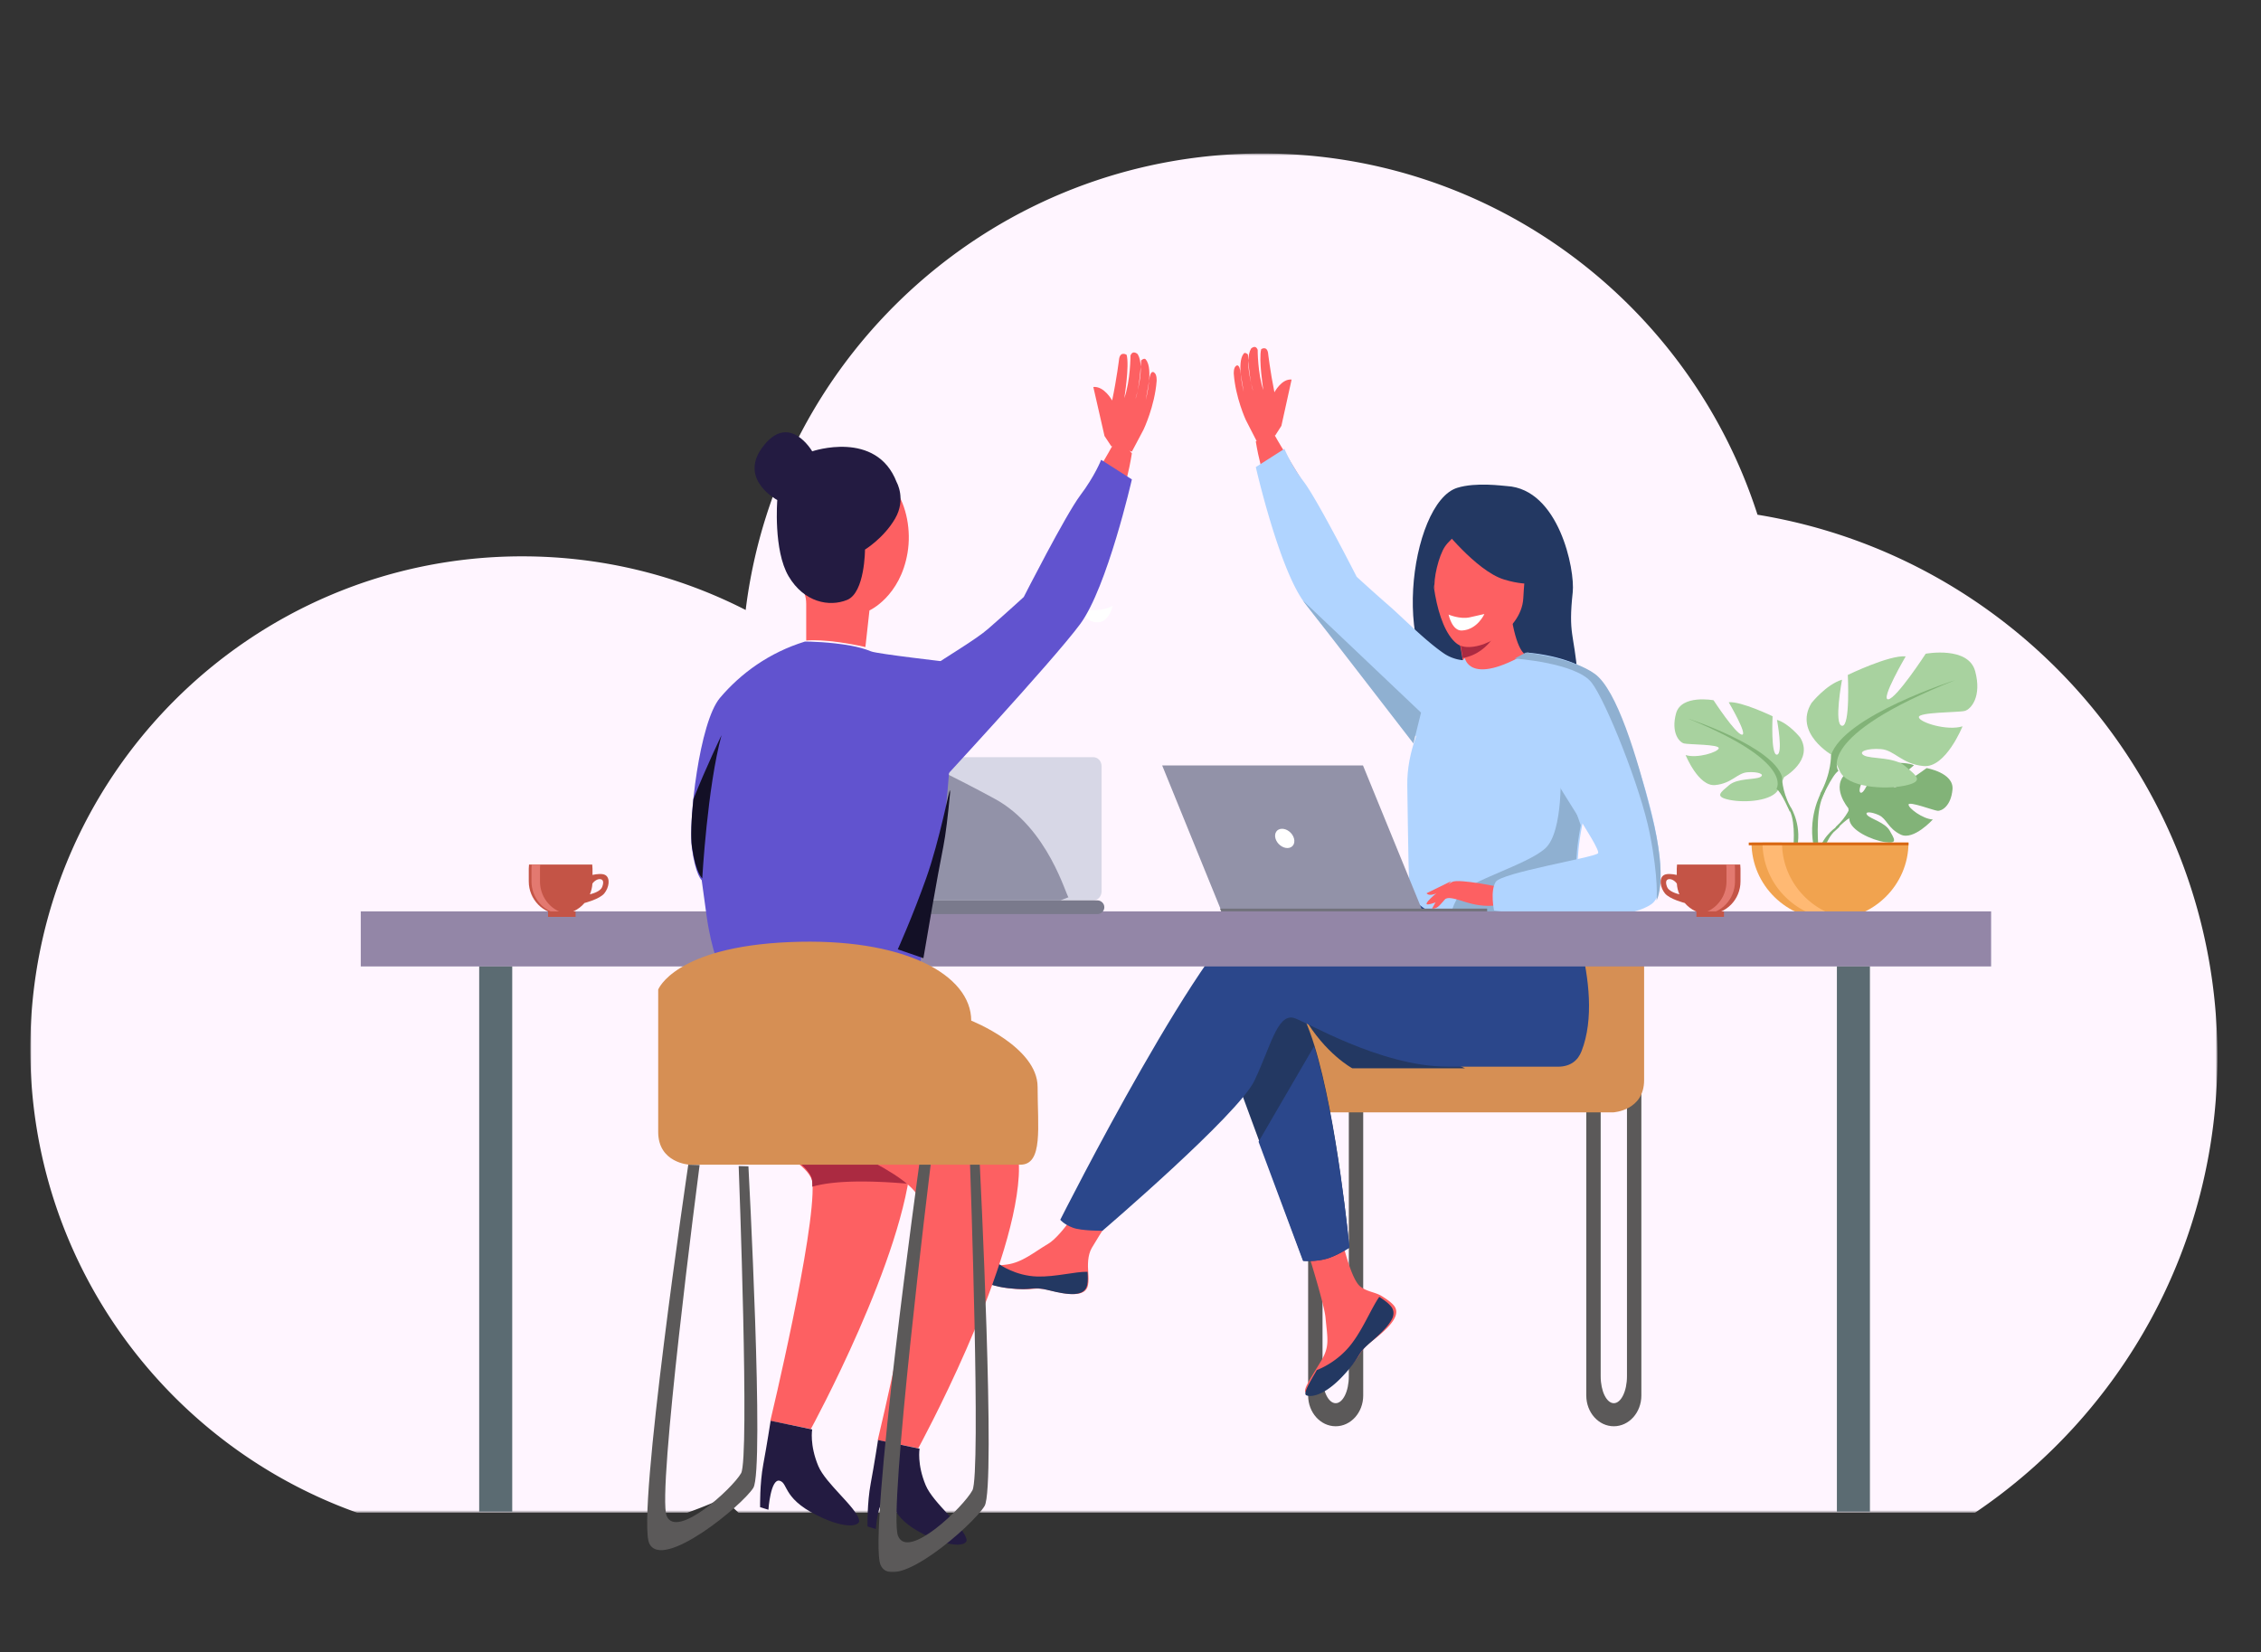 <svg width="821" height="600" xmlns="http://www.w3.org/2000/svg" xmlns:xlink="http://www.w3.org/1999/xlink"><rect width="100%" height="100%" fill="#333333" stroke="none"/><defs><path id="a" d="M0 .735h794.177v493.647H0z"/><path id="c" d="M0 516h794V1H0z"/></defs><g transform="translate(11 55)" fill="none" fill-rule="evenodd"><mask id="b" fill="#fff"><use xlink:href="#a"/></mask><path d="M118.636 494.382h119.962a177.226 177.226 0 0 0 13.037-5.242 176.833 176.833 0 0 0 5.536 5.242h449.02c53.078-35.845 87.986-96.607 87.986-165.534 0-99.19-72.294-181.462-167.004-196.909C602.721 55.822 531.43.735 447.278.735c-96.447 0-176.008 72.353-187.513 165.803-24.349-12.455-51.93-19.482-81.149-19.482C79.969 147.056 0 227.123 0 325.892c0 77.7 49.496 143.814 118.636 168.49" fill="#FFF5FF" mask="url(#b)"/><path d="M660.17 238.54s-6.842-7.976-.423-13.043c0 0 4.69-2.838 8.513-2.607 0 0-5.417 9.08-3.665 9.983 1.752.903 5.306-10.552 5.306-10.552s10.672-1.036 14.103.615c0 0-9.12 7.461-7.2 7.904 1.92.445 11.774-6.879 11.774-6.879s9.931 1.689 9.402 7.744c-.53 6.056-3.952 7.925-5.457 7.765-1.503-.16-10.3-3.518-10.494-2.286-.19 1.232 5.106 5.257 8.814 5.446 0 0-7.002 7.717-11.655 5.49-4.653-2.227-5.05-5.76-7.952-7.083-2.9-1.324-5.376-1.32-4.178.03 1.198 1.35 6.446 2.662 8.105 5.597 1.659 2.931 3.148 4.909-1.667 4.187-4.813-.725-12.64-4.247-12.982-8.278l-.344-4.032Z" fill="#82B378"/><path d="M694 231.047s-27.019-1.04-32.986 6.682c0 0-1.32 3.95-5.381 7.547L655 247s4.682-4.934 6.358-5.232c0 0-2.62-9.569 32.642-10.721" fill="#82B378"/><path d="M655.42 245.641s-6.002 4.045-6.42 11.271l1.089.088s1.918-7.471 5.384-10.393c3.466-2.922-.053-.966-.053-.966" fill="#82B378"/><path d="M636.858 227.223s10.864-6.104 5.794-14.387c0 0-4.057-5.086-8.404-6.392 0 0 2.319 12.351 0 12.641-2.319.29-1.594-13.95-1.594-13.95s-11.445-5.521-15.935-5.085c0 0 7.097 12.06 4.78 11.77-2.317-.291-10.285-12.498-10.285-12.498s-11.736-2.179-13.62 4.795c-1.883 6.975 1.159 10.463 2.897 10.9 1.74.435 12.894.29 12.605 1.743-.29 1.453-7.824 3.779-12.025 2.47 0 0 4.636 11.48 10.721 10.899 6.085-.582 7.969-4.36 11.736-4.65 3.767-.29 6.519.727 4.636 1.744-1.884 1.017-8.258.333-11.301 2.928-3.042 2.594-5.506 4.193.144 5.355 5.65 1.163 15.794.435 17.82-3.924l2.03-4.359Z" fill="#A8D29F"/><path d="M602 206s30.591 9.965 34.088 21.104c0 0-.147 4.981 2.912 10.697V240s-3.203-7.475-4.953-8.5c0 0 6.848-9.673-32.047-25.5" fill="#82B378"/><path d="M639.353 238.34s4.37 7.063 1.88 15.66l-1.126-.32s1.092-9.47-1.194-14.233c-2.286-4.762.44-1.107.44-1.107" fill="#82B378"/><path d="M654.424 219.377s-14.334-8.084-7.646-19.053c0 0 5.35-6.735 11.085-8.468 0 0-3.057 16.358 0 16.744 3.059.384 2.103-18.476 2.103-18.476s15.097-7.312 21.022-6.736c0 0-9.363 15.974-6.307 15.588 3.058-.384 13.57-16.549 13.57-16.549s15.48-2.887 17.965 6.351c2.485 9.237-1.53 13.856-3.822 14.432-2.294.579-17.01.387-16.628 2.31.382 1.924 10.32 5.004 15.863 3.272 0 0-6.116 15.203-14.143 14.433-8.027-.77-10.511-5.773-15.48-6.158-4.969-.386-8.6.962-6.115 2.31 2.484 1.347 10.893.44 14.907 3.877 4.012 3.435 7.262 5.552-.192 7.092-7.454 1.538-20.831.577-23.507-5.196l-2.675-5.773Z" fill="#A8D29F"/><path d="M699 192s-40.512 12.896-45.142 27.311c0 0 .194 6.448-3.858 13.845V236s4.244-9.672 6.559-10.999c0 0-9.067-12.519 42.441-33.001" fill="#82B378"/><path d="M650.308 232.814s-5.463 9.555-2.348 21.186l1.404-.435s-1.364-12.81 1.495-19.254c2.857-6.443-.551-1.497-.551-1.497" fill="#82B378"/><path d="M653.5 279c15.74 0 28.5-12.536 28.5-28h-57c0 15.464 12.76 28 28.5 28" fill="#F1A34F"/><path d="M661 278.785a28.942 28.942 0 0 1-3.537.215C641.743 279 629 266.464 629 251h7.072c0 14.287 10.876 26.071 24.928 27.785" fill="#FFB973"/><path d="M682 281h-58c0-2.208 1.58-4 3.528-4h50.944c1.948 0 3.528 1.792 3.528 4" fill="#F1A34F"/><mask id="d" fill="#fff"><use xlink:href="#c"/></mask><path fill="#D86713" mask="url(#d)" d="M624 252h58v-1h-58z"/><path d="M570.229 347.146c0-5.395 2.136-9.771 4.772-9.771s4.773 4.376 4.773 9.771v97.708c0 5.396-2.137 9.77-4.773 9.77-2.636 0-4.772-4.374-4.772-9.77v-97.708Zm-5.229-6.98v111.667c0 6.168 4.477 11.167 10 11.167 5.524 0 10-5 10-11.167V340.167c0-6.168-4.476-11.167-10-11.167-5.523 0-10 5-10 11.167ZM469.228 347.146c0-5.395 2.138-9.771 4.773-9.771 2.636 0 4.773 4.376 4.773 9.771v97.708c0 5.396-2.137 9.77-4.773 9.77-2.635 0-4.773-4.374-4.773-9.77v-97.708Zm-5.228-6.98v111.667c0 6.168 4.477 11.167 10.001 11.167 5.523 0 9.999-5 9.999-11.167V340.167c0-6.168-4.476-11.167-9.999-11.167-5.524 0-10.001 5-10.001 11.167Z" fill="#5B5959" mask="url(#d)"/><path d="M455.433 349h119.342S586 348.416 586 337.269v-51.04s-5.908-15.254-47.264-17.014c-41.357-1.76-65.578 7.04-65.578 36.374 0 0-23.928-1.468-23.928 12.905 0 14.374-2.069 30.506 6.203 30.506" fill="#D68F54" mask="url(#d)"/><path d="M462.39 314.22c7.823 13.55 17.666 18.78 17.666 18.78H521s-64.58-29.117-58.61-18.78" fill="#233862" mask="url(#d)"/><path d="M495.001 418.997c1.094 1.224 1.232 2.592.692 4.052a.028.028 0 0 1-.01.02c-1.002 2.702-4.31 5.719-8.151 8.732-.492.385-.928.738-1.308 1.064-.1.086-.2.17-.294.257-.078.066-.152.136-.227.2-3.581 3.224-2.233 3.963-8.67 10.506-7.339 7.456-12.392 7.59-13.828 6.911-1.218-.578 1.253-4.532 3.99-8.98.134-.211.264-.43.4-.646.365-.591.728-1.19 1.089-1.786 3.208-5.349 2.384-7.858 1.623-15.818-.617-6.47-10.307-36.143-10.307-36.143L474.065 385s4.235 23.629 8.902 27.268c2.497 1.94 5.288 1.963 7.687 3.402.169.1.336.202.5.309 1.361.88 2.75 1.79 3.847 3.018" fill="#FD6062" mask="url(#d)"/><path d="M494.035 419.39c1.057 1.247 1.19 2.641.668 4.13a.03.03 0 0 1-.01.02c-1.185 2.75-4.299 5.81-7.888 8.868-.47.4-.883.77-1.252 1.113-.097.087-.194.173-.284.262-.076.067-.147.138-.22.204-3.46 3.285-2.158 4.038-8.377 10.705-7.092 7.597-11.976 7.734-13.364 7.042-1.176-.59 1.211-4.618 3.857-9.15 1.38-.519 7.794-3.2 12.643-9.588 4.27-5.612 7.117-12.82 10.025-16.996.164.102.326.206.484.314 1.315.897 2.658 1.825 3.718 3.076" fill="#233862" mask="url(#d)"/><path d="M384.059 411.806c-.845 4.268-6.864 3.557-13.59 1.895-6.724-1.661-5.126.314-14.696-.758-9.572-1.07-12.472-4.678-12.763-6.116-.262-1.277 4.468-1.726 9.54-2.318.637-.072 1.278-.151 1.92-.231 5.727-.728 9.922-4.463 15.123-7.531C374.521 393.84 381.876 382 381.876 382L395 383.05s-6.889 10.577-9.552 15.175c-1.567 2.705-1.484 6.28-1.29 9.042.104 1.5.2 3.035-.1 4.539" fill="#FD6062" mask="url(#d)"/><path d="M369.962 413.638c-6.845-1.742-5.219.33-14.96-.795-9.744-1.12-12.696-4.905-12.991-6.412-.268-1.339 4.546-1.81 9.711-2.431l.047.104s5.844 4.313 13.954 4.516c6.61.166 13.611-1.805 18.174-1.728.105 1.573.204 3.182-.102 4.759-.86 4.475-6.987 3.73-13.833 1.987M434 326.204l12.261 33.276 16.01 43.448s4.344.423 8.503-.782c3.832-1.118 8.226-4.038 8.226-4.038s-4.445-46.652-12.737-73.43c-2.125-6.876-4.508-12.436-7.136-15.565C446.273 293.793 434 326.204 434 326.204" fill="#233862" mask="url(#d)"/><path d="M446.845 273.608c8.071-2.598 31.09.74 54.212 5.256l4.842-7.97L555.844 267s16.479 36.485 7.455 59.732c-1.325 3.416-3.96 5.608-8.452 5.68-.001.003-.726-.002-.729 0 0 0-29.725-.017-39.378-.017-24.838 0-52.567-17.045-56.153-17.76-5.87-1.172-8.22 10.548-14.09 22.856C438.625 349.801 389.31 392 389.31 392s-7.58.073-10.713-1.098c-3.367-1.262-4.597-2.9-4.597-2.9s54.646-108.532 72.845-114.394" fill="#2B478B" mask="url(#d)"/><path d="M518.093 198.332c15.467 12.991 30.95 38.723 31.157 38.63 0 0-22.808.594-14.564-2.906 13.742-5.834 29.254-17.97 27.115-44.137-1.221-14.924-3.388-14.43-1.728-29.781.902-8.327-5.052-37.542-23.925-38.606-1.58-.09-11.127-1.477-17.972.625-17.446 5.353-25.3 67.418-.083 76.175" fill="#233862" mask="url(#d)"/><path d="M526.749 203.645c1.472-8.31-3.73-13.376-10.24-18.504-6.619-5.215-30.41-.137-25.958 7.025 8.75 14.085 14.11 21.934 22.48 22.752 7.101.69 12.248-2.958 13.718-11.273" fill="#FD6062" mask="url(#d)"/><path d="m522 190.883-7.013 13.798-15.933.319s-34.178-37.724-38.052-48.936c-4.125-11.945 5.554-7.467 9.624-6.121 0 0 43.436 35.845 51.374 40.94" fill="#FD6062" mask="url(#d)"/><path d="M464.693 163s-15.97-34.44-19.693-57.638c0 0 4.779-6.118 7.105-1.847 3.938 7.255 25.077 39.198 28.835 53.098 1.213 4.49-16.247 6.387-16.247 6.387" fill="#FD6062" mask="url(#d)"/><path d="M437.776 77.94s1.31-1.47 1.74 2.846l1.097 6.558s-2.681-10.58-.044-13.867c0 0 .385-.811 1.568.256 0 0 .51 9.735 1.905 13.216 0 0-3.396-10.785-.762-15.347 0 0 1.607-1.62 2.398.456 0 0-.007 8.607 2.057 14.614 0 0-1.765-11.166-.772-14.862 0 0 1.973-1.33 2.472 1.287 0 0 .784 6.804 2.325 14.378 0 0 2.608-4.986 6.24-4.627l-3.708 16.814-2.238 3.498-6.85 1.84-3.85-7.52s-3.707-8.01-4.346-16.679c0 0-.144-2.208.768-2.861M520.3 194.509c-.079.05 8.881 3.015 14.874.443 5.637-2.415 9.907-11.402 9.825-11.407-2.566-.114-5.38-2.288-7.548-16.545l-1.093.38L518 173.782s1.33 5.71 2.19 11.146c.723 4.563 1.113 8.935.11 9.581" fill="#FD6062" mask="url(#d)"/><path d="M518 172.567s1.304 5.857 2.147 11.433c10.337-1.888 14.398-12.333 15.853-18l-18 6.567Z" fill="#AB2A41" mask="url(#d)"/><path d="M518.08 178.83c5.853 4.385 23.425-4.075 24.054-16.625.764-15.297 4.315-25.431-11.751-26.954-16.067-1.524-19.44 4.193-20.926 9.25-1.487 5.059.466 28.217 8.623 34.328" fill="#FD6062" mask="url(#d)"/><path d="M512 135.715s12.854 16.6 23.123 19.748c10.27 3.148 14.877.485 14.877.485s-5.191-6.457-7.321-15.65c-.63-2.712-2.621-4.88-5.242-5.636-7.352-2.126-21.474-5.207-25.437 1.053" fill="#233862" mask="url(#d)"/><path d="M522 136.08s-6.034 4.031-8.335 7.448c-2.223 3.295-4.3 11.812-3.709 15.472 0 0-4.977-17.307.947-24.081 6.283-7.187 11.097 1.16 11.097 1.16" fill="#233862" mask="url(#d)"/><path d="M500.005 230.213c.754 50.124.208 39.65 5.734 44.406 1.333 1.146 5.077 1.829 10.006 2.15 15.496 1.02 42.737-1.511 43.773-4.351 3.574-9.83 1.051-12.882 4.032-27.93.312-1.598.697-3.331 1.149-5.218 2.485-10.334 4.905-13.85-3.915-30.454-8-15.039-16.311-27.245-17.06-26.804-21.103 12.426-22.806 1.98-22.806 1.98s-21.283 21.771-20.913 46.221" fill="#B0D4FF" mask="url(#d)"/><path d="m446 359.659 16.137 43.27s4.38.42 8.573-.78c3.86-1.112 8.29-4.02 8.29-4.02s-4.48-46.461-12.838-73.129L446 359.659Z" fill="#2B478B" mask="url(#d)"/><path d="M516 276.771c15.234 1.013 42.017-1.5 43.035-4.32 3.515-9.757 1.034-12.788 3.965-27.727L555.653 224s1.215 23.079-5.58 29.148c-6.79 6.07-27.823 11.717-31.126 16.79-1.595 2.433-2.642 4.875-2.947 6.833" fill="#8FB0D1" mask="url(#d)"/><path d="M534 267.267s-15.249-3.261-17.71-1.96c-2.46 1.3-8.473 6.032-9.227 7.678-.753 1.648 5.48-1.249 7.505-1.77 1.312-.34 4.769.815 6.478 1.362 7.197 2.304 11.608 1.118 11.608 1.118l1.346-6.428Z" fill="#FD6062" mask="url(#d)"/><path d="M543.456 182s20.122 1.249 27.088 11.039c9.805 13.779 29.256 72.506 18.108 80.338-12.554 8.82-57.136 2.307-57.136 2.307s-1.483-6.988.58-10.366c2.065-3.38 35.61-8.84 37.157-10.4 1.549-1.56-19.352-30.42-19.352-35.1S543.456 182 543.456 182" fill="#B0D4FF" mask="url(#d)"/><path d="M539 184.171s22.34 1.54 27.933 8.741c5.173 6.66 17.795 38.087 21.105 54.737C591.35 264.3 590.521 272 590.521 272s4.346-6.868-1.862-31.427c-5.466-21.623-12.622-44.955-20.484-50.782-7.863-5.828-25.132-7.791-25.132-7.791L539 184.171Z" fill="#8FB0D1" mask="url(#d)"/><path d="M515 270s-3.213 4.124-4.267 4.617c-1.053.493-1.733.37-1.733.37l2.164-3.879L515 270ZM516 265l-9 4.415s.382.633 1.492.582c1.106-.05 3.902-1.084 3.902-1.084L516 265Z" fill="#FD6062" mask="url(#d)"/><path d="M521 184.817s-3.913.088-7.739-2.528c-6.683-4.573-15.46-13.437-19.562-17.016a681.743 681.743 0 0 1-12.07-10.79s-14.153-27.807-19.147-34.447c-4.995-6.64-7.076-12.036-7.076-12.036L445 114.64s8.325 36.522 17.482 48.973c9.157 12.45 41.206 49.387 41.206 49.387" fill="#B0D4FF" mask="url(#d)"/><path fill="#9292A8" mask="url(#d)" d="M506 277h-73.031L411 223h72.919z"/><path fill="#72727C" mask="url(#d)" d="M432 275h97v2h-96.14z"/><path d="M452.136 249.5c-.531-1.933.54-3.5 2.4-3.5 1.857 0 3.795 1.567 4.327 3.5.533 1.932-.54 3.5-2.4 3.5-1.856 0-3.793-1.568-4.327-3.5" fill="#FFF" mask="url(#d)"/><path fill="#9386A7" mask="url(#d)" d="M120 296h592v-20H120z"/><path fill="#5B6B72" mask="url(#d)" d="M656 494h12V296h-12zM163 494h12V296h-12z"/><path d="M381 166.18s2.278 5.327 7.083 4.78C391.988 170.52 393 165 393 165s-3.549 2.644-12 1.18" fill="#FFF" mask="url(#d)"/><path d="M317 268.767c0 1.787 1.341 3.233 2.999 3.233h66c1.657 0 3.001-1.446 3.001-3.233v-45.533c0-1.785-1.344-3.234-3-3.234h-66.001c-1.658 0-2.999 1.449-2.999 3.234v45.533Z" fill="#D7D7E6" mask="url(#d)"/><path d="M317 268.766V223.22c0-1.737 1.27-3.143 2.86-3.22 4.492 1.974 15.3 6.93 30.379 15.134 19.438 10.574 25.916 35.439 26.761 35.724L374.098 272h-54.106c-1.654 0-2.992-1.447-2.992-3.234" fill="#9292A8" mask="url(#d)"/><path d="M301 274.5c0 1.38 1.156 2.5 2.584 2.5h83.832c1.428 0 2.584-1.12 2.584-2.5 0-1.382-1.156-2.5-2.584-2.5h-83.832c-1.428 0-2.584 1.118-2.584 2.5" fill="#7A7A8C" mask="url(#d)"/><path d="M272.249 306s50.025 19.529 47.67 59.177C317.786 401.107 283.432 464 283.432 464l-14.713-2.96s16.478-68.643 15.3-86.396C283.345 364.486 244 349.791 244 349.791L272.249 306Z" fill="#FD6062" mask="url(#d)"/><path d="M319 373.639c-.075.425-.153.854-.235 1.283-18-1.546-28.641-.724-34.813 1.078a30.363 30.363 0 0 0-.058-2.08c-.16-2.362-2.461-4.972-5.894-7.583L304.089 361 319 373.639Z" fill="#AB2A41" mask="url(#d)"/><path d="M283.914 464.16s-.996 5.57 2.215 13.259c2.698 6.456 13.698 14.897 14.834 19.616.49 2.023-3.937 3.347-12.708-.48-15.337-6.692-12.82-12.828-16.136-13.759-3.315-.93-4.099 10.523-4.099 10.523l-3.013-.926s-.17-8.526 1.15-15.56c1.32-7.036 2.668-15.833 2.668-15.833l15.089 3.16Z" fill="#231B41" mask="url(#d)"/><path d="M311.25 313s50.024 19.527 47.67 59.176C356.786 408.107 322.431 471 322.431 471l-14.714-2.96s16.479-68.642 15.303-86.397C322.345 371.485 283 356.79 283 356.79L311.25 313Z" fill="#FD6062" mask="url(#d)"/><path d="M322.914 471.16s-.995 5.57 2.215 13.259c2.698 6.456 13.698 14.895 14.834 19.616.49 2.023-3.936 3.347-12.707-.48-15.338-6.692-12.82-12.828-16.136-13.757-3.317-.931-4.1 10.52-4.1 10.52l-3.013-.925s-.17-8.526 1.15-15.56c1.319-7.036 2.67-15.833 2.67-15.833l15.087 3.16Z" fill="#231B41" mask="url(#d)"/><path d="m238.924 368 4.116.11c-.517 3.955-15.511 119.021-11.967 127.464 3.606 8.591 23.877-9.968 27.033-15.528 3.121-5.5-.8-109.338-.883-111.55l3.54.096s5.9 110.268 1.77 116.79c-4.133 6.522-33.053 30.236-37.776 20.157C220.037 495.461 238.924 368 238.924 368M322.923 367l4.117.119c-.517 4.207-15.512 126.67-11.969 135.656 3.607 9.144 23.878-10.61 27.034-16.526 3.122-5.854-.8-116.368-.884-118.72l3.541.102s5.901 117.356 1.77 124.297c-4.132 6.94-33.053 32.18-37.774 21.453C304.036 502.655 322.923 367 322.923 367" fill="#5B5959" mask="url(#d)"/><path d="M322.982 295.776s4.873-29.331 7.531-42.665c2.659-13.332 6.205-63.107 3.545-67.551-.051-.086-26.507-3.032-28.8-4-2.121-.896-4.691-1.566-7.353-2.068-7.489-1.357-15.088-1.48-16.395-1.492h-.199c-12.998 3.995-23.334 11.56-30.868 20.448-7.533 8.89-11.52 44.888-10.19 54.665 1.328 9.777 3.545 11.555 3.545 11.555l1.771 12.89c1.773 12.887 5.319 20.442 5.319 20.442l72.296-1.439c-.135-.499-.202-.785-.202-.785" fill="#6153CF" mask="url(#d)"/><path d="M240.266 252.639c-.492-3.378-.29-9.943.52-17.411C245.423 223.542 251 212 251 212c-5.134 18.79-7 52-7 52s-2.335-1.747-3.734-11.361" fill="#131026" mask="url(#d)"/><path d="M359.52 368H239.307S228 367.406 228 356.11v-51.715s5.951-15.455 47.609-17.238c41.658-1.783 66.057 11.887 66.057 28.532 0 0 24.103 9.511 24.103 24.075S367.85 368 359.519 368" fill="#D68F54" mask="url(#d)"/><path d="m303.24 180 1.47-13.299s11.19-5.023 13.84-20.981c2.648-15.958-6.479-35.76-25.027-29.552-18.55 6.205-20.02 23.937-17.665 32.803 2.355 8.865 5.888 9.457 5.888 15.367v13.294s7.066-.883 21.493 2.368" fill="#FD6062" mask="url(#d)"/><path d="M314.588 120.122s3.54 6.193-.59 13.27c-4.127 7.077-10.909 11.206-10.909 11.206s0 15.63-6.487 18.283c-6.487 2.654-15.629.885-21.23-8.551-5.602-9.437-4.13-27.72-4.13-27.72s-13.896-7.31-5.601-18.873c9.731-13.564 18.282 1.18 18.282 1.18s23.293-7.963 30.665 11.205" fill="#231B41" mask="url(#d)"/><path d="m317 200.893 7.578 14.767 17.218.34s36.935-40.372 41.12-52.37c4.458-12.782-6-7.991-10.4-6.552 0 0-46.937 38.362-55.516 43.815" fill="#FD6062" mask="url(#d)"/><path d="M379.213 172S396.07 134.737 400 109.637c0 0-5.044-6.62-7.5-1.998-4.158 7.849-26.47 42.41-30.436 57.451-1.282 4.857 17.149 6.91 17.149 6.91" fill="#FD6062" mask="url(#d)"/><path d="M408.15 80.348s-1.434-1.556-1.903 3.014l-1.204 6.944s2.936-11.203.048-14.684c0 0-.421-.859-1.716.272 0 0-.56 10.308-2.089 13.993 0 0 3.721-11.419.836-16.25 0 0-1.76-1.715-2.626.483 0 0 .007 9.113-2.252 15.474 0 0 1.934-11.823.845-15.736 0 0-2.161-1.407-2.708 1.361 0 0-.859 7.206-2.547 15.225 0 0-2.855-5.28-6.834-4.899l4.062 17.803 2.45 3.704 7.504 1.948 4.217-7.962s4.06-8.481 4.758-17.66c0 0 .159-2.338-.84-3.03" fill="#FD6062" mask="url(#d)"/><path d="M326.873 233s44.572-48.044 54.388-61.39C391.077 158.265 400 119.118 400 119.118L388.846 112s-2.231 5.784-7.585 12.901c-5.353 7.118-20.524 36.924-20.524 36.924s-5.8 5.337-12.938 11.564c-4.397 3.838-14.357 9.631-21.52 14.533-4.102 2.805-14.279 6.524-14.279 6.524" fill="#6153CF" mask="url(#d)"/><path d="M515 168.2s4.063 1.798 7.719.999C526.375 168.399 528 168 528 168s-2.515 5.688-8.125 5.995c-3.656.2-4.875-5.795-4.875-5.795" fill="#FFF" mask="url(#d)"/><path d="M207.66 267.13c-.578 1.539-3.184 2.366-4.468 2.688.514-1.213.834-2.531.924-3.912.792-1.116 2.044-1.767 2.962-1.596.82.153 1.315.873.582 2.82m1.212-4.279c-1.086-.688-3.197-.42-4.728-.09v-2.277c0-.502-.034-.997-.094-1.484h-22.955c-.06.487-.095.982-.095 1.484v4.63c0 6.536 5.208 11.886 11.573 11.886 3.446 0 6.551-1.571 8.676-4.048v.003s5.46-1.38 7.176-3.472c1.712-2.091 2.269-5.475.447-6.632" fill="#C45446" mask="url(#d)"/><path d="M182 260.486v4.628c0 6.534 5.158 11.886 11.46 11.886.521 0 1.037-.038 1.54-.115-5.581-.783-9.918-5.777-9.918-11.77v-4.63a12 12 0 0 1 .093-1.485h-3.083c-.06.487-.092.983-.092 1.486" fill="#E37970" mask="url(#d)"/><path fill="#C45446" mask="url(#d)" d="M188 278h10v-2h-10zM594.922 264.31c.918-.171 2.17.48 2.962 1.596.09 1.38.41 2.699.924 3.912-1.284-.322-3.89-1.15-4.468-2.688-.733-1.947-.238-2.667.582-2.82m-1.347 5.173c1.716 2.091 7.177 3.472 7.177 3.472l-.001-.003c2.125 2.477 5.23 4.048 8.676 4.048 6.365 0 11.573-5.35 11.573-11.887v-4.629c0-.502-.034-.997-.095-1.484H597.95c-.06.487-.094.982-.094 1.484v2.277c-1.531-.33-3.642-.598-4.728.09-1.822 1.157-1.265 4.54.447 6.632"/><path d="M618.908 259h-3.083c.061.487.093.983.093 1.486v4.628c0 5.994-4.337 10.988-9.918 11.772.503.077 1.019.114 1.54.114 6.302 0 11.46-5.352 11.46-11.886v-4.628c0-.503-.032-1-.092-1.486" fill="#E37970" mask="url(#d)"/><path fill="#C45446" mask="url(#d)" d="M605 278h10v-2h-10z"/><path d="m462 163 43 40.818L502.224 215S465.33 167.19 462 163" fill="#8FB0D1" mask="url(#d)"/><path d="M334 232.836c-.015-.27-.031-.532-.054-.78-.11-1.224-3.706 18.014-8.649 31.935C320.354 277.91 315 289.784 315 289.784l9.301 3.216c1.036-6.14 4.967-29.27 7.254-40.645.8-3.972 1.678-11.217 2.445-19.52" fill="#131026" mask="url(#d)"/></g></svg>